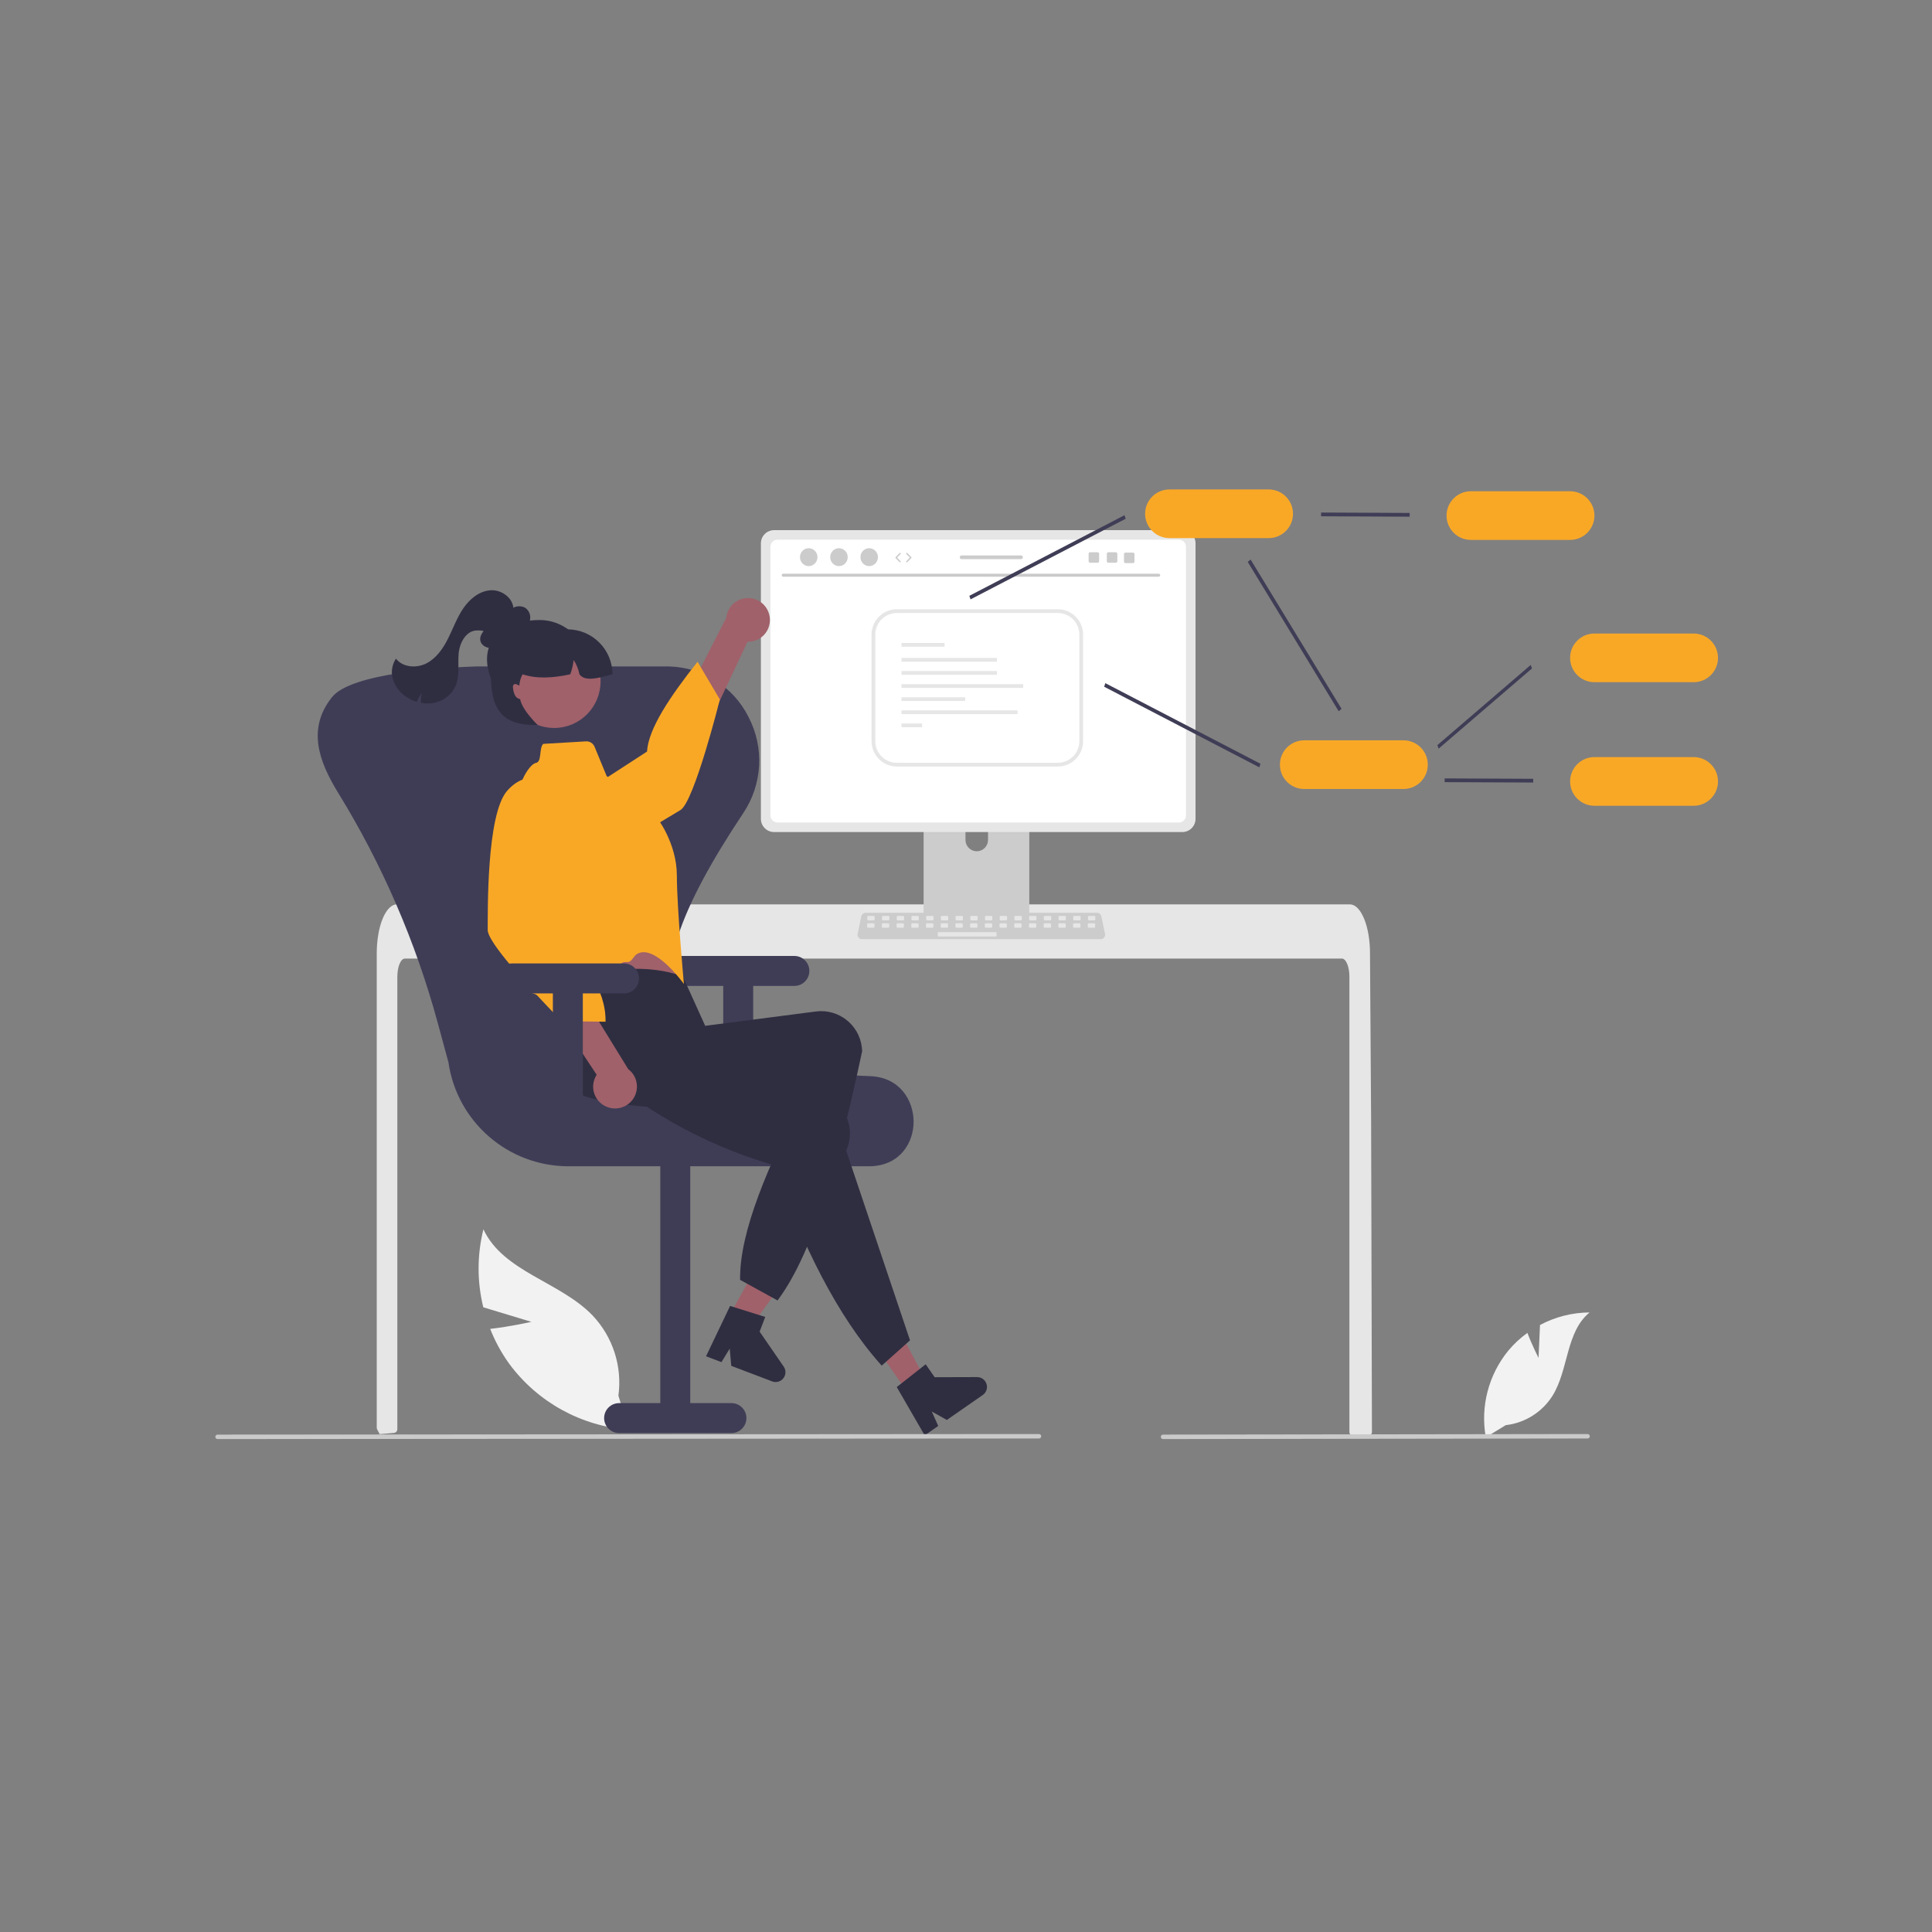 <svg width="450" height="450" viewBox="0 0 450 450" fill="none" xmlns="http://www.w3.org/2000/svg">
<rect x="0" y="0" width="450" height="450" fill="#808080" stroke="none"/>
<g clip-path="url(#clip0_63_276)">
<path d="M358.356 316.283L358.697 308.618C362.251 306.719 366.214 305.715 370.243 305.695C364.698 310.229 365.391 318.969 361.631 325.065C359.226 328.899 355.209 331.431 350.712 331.946L346.072 334.787C344.783 327.603 346.705 320.215 351.331 314.569C352.629 313.017 354.117 311.634 355.76 310.454C356.871 313.384 358.356 316.283 358.356 316.283Z" fill="#F2F2F2"/>
<path d="M123.767 307.884L112.569 304.493C111.1 298.526 111.11 292.291 112.598 286.329C117.21 296.232 130.386 298.499 137.981 306.352C142.741 311.35 144.969 318.241 144.037 325.079L146.488 333.008C135.386 332.206 125.191 326.584 118.589 317.621C116.784 315.118 115.301 312.398 114.176 309.525C118.925 308.986 123.767 307.884 123.767 307.884H123.767Z" fill="#F2F2F2"/>
<path d="M319.553 333.534C319.551 333.766 319.459 333.988 319.296 334.153C319.132 334.316 318.911 334.407 318.681 334.406H315.175C314.695 334.408 314.304 334.02 314.302 333.54V227.506C314.302 225.169 313.518 223.272 312.554 223.268H94.302C93.334 223.272 92.553 225.169 92.549 227.506V332.884C92.547 333.333 92.206 333.708 91.76 333.752C91.053 333.822 90.347 333.883 89.644 333.94C89.627 333.94 89.61 333.944 89.592 333.944C89.209 333.979 88.825 334.005 88.441 334.036H88.437C88.236 333.674 88.044 333.303 87.848 332.932C87.785 332.806 87.752 332.668 87.752 332.527V222.007C87.752 221.362 87.778 220.712 87.822 220.071C87.884 219.191 87.993 218.315 88.149 217.446C88.886 213.395 90.552 210.652 92.444 210.643H314.407C314.683 210.645 314.956 210.703 315.21 210.813C315.581 210.978 315.918 211.213 316.199 211.507C316.582 211.904 316.909 212.352 317.172 212.837C318.105 214.481 318.772 216.932 319.008 219.783C319.008 219.81 319.012 219.836 319.012 219.862C319.073 220.568 319.104 221.288 319.099 222.007L319.16 231.353L319.2 236.926L319.317 254.412L319.361 260.622L319.553 333.534Z" fill="#E6E6E6"/>
<path d="M238.552 178.315H216.31C215.655 178.316 215.124 178.848 215.125 179.503V214.64H239.74V179.503C239.741 178.848 239.209 178.316 238.554 178.315H238.552ZM227.506 198.279C226.058 198.273 224.886 197.101 224.88 195.653V191.6C224.88 190.15 226.055 188.974 227.506 188.974C228.957 188.974 230.132 190.15 230.132 191.6V195.653C230.126 197.101 228.954 198.273 227.506 198.279Z" fill="#CCCCCC"/>
<path d="M215.049 213.516V216.906C215.05 217.272 215.346 217.568 215.712 217.569H239.154C239.519 217.567 239.815 217.271 239.817 216.906V213.516H215.049Z" fill="#3F3D56"/>
<path d="M275.383 123.481H180.306C178.605 123.484 177.227 124.862 177.225 126.563V190.721C177.226 192.422 178.605 193.801 180.306 193.803H275.383C277.085 193.801 278.463 192.422 278.465 190.721V126.563C278.462 124.862 277.084 123.484 275.383 123.481Z" fill="#E6E6E6"/>
<path d="M274.589 125.707H181.099C180.188 125.709 179.451 126.448 179.451 127.358V189.927C179.453 190.836 180.19 191.573 181.099 191.575H274.589C275.498 191.573 276.235 190.836 276.237 189.927V127.358C276.236 126.448 275.499 125.709 274.589 125.707Z" fill="white"/>
<path d="M256.379 218.748H200.758C200.192 218.748 199.734 218.29 199.734 217.725C199.734 217.654 199.742 217.583 199.756 217.514L200.619 213.415C200.721 212.943 201.137 212.605 201.62 212.603H255.516C255.999 212.605 256.416 212.943 256.517 213.415L257.38 217.514C257.496 218.067 257.142 218.61 256.589 218.726C256.52 218.741 256.449 218.748 256.379 218.748Z" fill="#CCCCCC"/>
<path d="M203.516 213.341H202.229C202.111 213.341 202.016 213.436 202.016 213.554V214.156C202.016 214.274 202.111 214.369 202.229 214.369H203.516C203.633 214.369 203.729 214.274 203.729 214.156V213.554C203.729 213.436 203.633 213.341 203.516 213.341Z" fill="#E6E6E6"/>
<path d="M206.942 213.341H205.654C205.537 213.341 205.441 213.436 205.441 213.554V214.156C205.441 214.274 205.537 214.369 205.654 214.369H206.942C207.059 214.369 207.154 214.274 207.154 214.156V213.554C207.154 213.436 207.059 213.341 206.942 213.341Z" fill="#E6E6E6"/>
<path d="M210.369 213.341H209.082C208.964 213.341 208.869 213.436 208.869 213.554V214.156C208.869 214.274 208.964 214.369 209.082 214.369H210.369C210.487 214.369 210.582 214.274 210.582 214.156V213.554C210.582 213.436 210.487 213.341 210.369 213.341Z" fill="#E6E6E6"/>
<path d="M213.795 213.341H212.508C212.39 213.341 212.295 213.436 212.295 213.554V214.156C212.295 214.274 212.39 214.369 212.508 214.369H213.795C213.913 214.369 214.008 214.274 214.008 214.156V213.554C214.008 213.436 213.913 213.341 213.795 213.341Z" fill="#E6E6E6"/>
<path d="M217.221 213.341H215.934C215.816 213.341 215.721 213.436 215.721 213.554V214.156C215.721 214.274 215.816 214.369 215.934 214.369H217.221C217.338 214.369 217.434 214.274 217.434 214.156V213.554C217.434 213.436 217.338 213.341 217.221 213.341Z" fill="#E6E6E6"/>
<path d="M220.647 213.341H219.359C219.242 213.341 219.146 213.436 219.146 213.554V214.156C219.146 214.274 219.242 214.369 219.359 214.369H220.647C220.764 214.369 220.86 214.274 220.86 214.156V213.554C220.86 213.436 220.764 213.341 220.647 213.341Z" fill="#E6E6E6"/>
<path d="M224.072 213.341H222.785C222.668 213.341 222.572 213.436 222.572 213.554V214.156C222.572 214.274 222.668 214.369 222.785 214.369H224.072C224.19 214.369 224.285 214.274 224.285 214.156V213.554C224.285 213.436 224.19 213.341 224.072 213.341Z" fill="#E6E6E6"/>
<path d="M227.5 213.341H226.213C226.095 213.341 226 213.436 226 213.554V214.156C226 214.274 226.095 214.369 226.213 214.369H227.5C227.618 214.369 227.713 214.274 227.713 214.156V213.554C227.713 213.436 227.618 213.341 227.5 213.341Z" fill="#E6E6E6"/>
<path d="M230.926 213.341H229.639C229.521 213.341 229.426 213.436 229.426 213.554V214.156C229.426 214.274 229.521 214.369 229.639 214.369H230.926C231.044 214.369 231.139 214.274 231.139 214.156V213.554C231.139 213.436 231.044 213.341 230.926 213.341Z" fill="#E6E6E6"/>
<path d="M234.352 213.341H233.064C232.947 213.341 232.852 213.436 232.852 213.554V214.156C232.852 214.274 232.947 214.369 233.064 214.369H234.352C234.469 214.369 234.565 214.274 234.565 214.156V213.554C234.565 213.436 234.469 213.341 234.352 213.341Z" fill="#E6E6E6"/>
<path d="M237.778 213.341H236.49C236.373 213.341 236.277 213.436 236.277 213.554V214.156C236.277 214.274 236.373 214.369 236.49 214.369H237.778C237.895 214.369 237.99 214.274 237.99 214.156V213.554C237.99 213.436 237.895 213.341 237.778 213.341Z" fill="#E6E6E6"/>
<path d="M241.203 213.341H239.916C239.798 213.341 239.703 213.436 239.703 213.554V214.156C239.703 214.274 239.798 214.369 239.916 214.369H241.203C241.321 214.369 241.416 214.274 241.416 214.156V213.554C241.416 213.436 241.321 213.341 241.203 213.341Z" fill="#E6E6E6"/>
<path d="M244.629 213.341H243.342C243.224 213.341 243.129 213.436 243.129 213.554V214.156C243.129 214.274 243.224 214.369 243.342 214.369H244.629C244.747 214.369 244.842 214.274 244.842 214.156V213.554C244.842 213.436 244.747 213.341 244.629 213.341Z" fill="#E6E6E6"/>
<path d="M248.057 213.341H246.77C246.652 213.341 246.557 213.436 246.557 213.554V214.156C246.557 214.274 246.652 214.369 246.77 214.369H248.057C248.174 214.369 248.27 214.274 248.27 214.156V213.554C248.27 213.436 248.174 213.341 248.057 213.341Z" fill="#E6E6E6"/>
<path d="M251.483 213.341H250.195C250.078 213.341 249.982 213.436 249.982 213.554V214.156C249.982 214.274 250.078 214.369 250.195 214.369H251.483C251.6 214.369 251.696 214.274 251.696 214.156V213.554C251.696 213.436 251.6 213.341 251.483 213.341Z" fill="#E6E6E6"/>
<path d="M254.908 213.341H253.621C253.504 213.341 253.408 213.436 253.408 213.554V214.156C253.408 214.274 253.504 214.369 253.621 214.369H254.908C255.026 214.369 255.121 214.274 255.121 214.156V213.554C255.121 213.436 255.026 213.341 254.908 213.341Z" fill="#E6E6E6"/>
<path d="M203.475 215.054H202.187C202.07 215.054 201.975 215.149 201.975 215.267V215.869C201.975 215.986 202.07 216.082 202.187 216.082H203.475C203.592 216.082 203.688 215.986 203.688 215.869V215.267C203.688 215.149 203.592 215.054 203.475 215.054Z" fill="#E6E6E6"/>
<path d="M206.903 215.054H205.615C205.498 215.054 205.402 215.149 205.402 215.267V215.869C205.402 215.986 205.498 216.082 205.615 216.082H206.903C207.02 216.082 207.115 215.986 207.115 215.869V215.267C207.115 215.149 207.02 215.054 206.903 215.054Z" fill="#E6E6E6"/>
<path d="M210.328 215.054H209.041C208.923 215.054 208.828 215.149 208.828 215.267V215.869C208.828 215.986 208.923 216.082 209.041 216.082H210.328C210.446 216.082 210.541 215.986 210.541 215.869V215.267C210.541 215.149 210.446 215.054 210.328 215.054Z" fill="#E6E6E6"/>
<path d="M213.754 215.054H212.467C212.349 215.054 212.254 215.149 212.254 215.267V215.869C212.254 215.986 212.349 216.082 212.467 216.082H213.754C213.872 216.082 213.967 215.986 213.967 215.869V215.267C213.967 215.149 213.872 215.054 213.754 215.054Z" fill="#E6E6E6"/>
<path d="M217.18 215.054H215.893C215.775 215.054 215.68 215.149 215.68 215.267V215.869C215.68 215.986 215.775 216.082 215.893 216.082H217.18C217.297 216.082 217.393 215.986 217.393 215.869V215.267C217.393 215.149 217.297 215.054 217.18 215.054Z" fill="#E6E6E6"/>
<path d="M220.606 215.054H219.318C219.201 215.054 219.105 215.149 219.105 215.267V215.869C219.105 215.986 219.201 216.082 219.318 216.082H220.606C220.723 216.082 220.819 215.986 220.819 215.869V215.267C220.819 215.149 220.723 215.054 220.606 215.054Z" fill="#E6E6E6"/>
<path d="M224.033 215.054H222.746C222.629 215.054 222.533 215.149 222.533 215.267V215.869C222.533 215.986 222.629 216.082 222.746 216.082H224.033C224.151 216.082 224.246 215.986 224.246 215.869V215.267C224.246 215.149 224.151 215.054 224.033 215.054Z" fill="#E6E6E6"/>
<path d="M227.459 215.054H226.172C226.054 215.054 225.959 215.149 225.959 215.267V215.869C225.959 215.986 226.054 216.082 226.172 216.082H227.459C227.577 216.082 227.672 215.986 227.672 215.869V215.267C227.672 215.149 227.577 215.054 227.459 215.054Z" fill="#E6E6E6"/>
<path d="M230.885 215.054H229.598C229.48 215.054 229.385 215.149 229.385 215.267V215.869C229.385 215.986 229.48 216.082 229.598 216.082H230.885C231.003 216.082 231.098 215.986 231.098 215.869V215.267C231.098 215.149 231.003 215.054 230.885 215.054Z" fill="#E6E6E6"/>
<path d="M234.311 215.054H233.023C232.906 215.054 232.811 215.149 232.811 215.267V215.869C232.811 215.986 232.906 216.082 233.023 216.082H234.311C234.428 216.082 234.524 215.986 234.524 215.869V215.267C234.524 215.149 234.428 215.054 234.311 215.054Z" fill="#E6E6E6"/>
<path d="M237.737 215.054H236.449C236.332 215.054 236.236 215.149 236.236 215.267V215.869C236.236 215.986 236.332 216.082 236.449 216.082H237.737C237.854 216.082 237.949 215.986 237.949 215.869V215.267C237.949 215.149 237.854 215.054 237.737 215.054Z" fill="#E6E6E6"/>
<path d="M241.164 215.054H239.877C239.759 215.054 239.664 215.149 239.664 215.267V215.869C239.664 215.986 239.759 216.082 239.877 216.082H241.164C241.282 216.082 241.377 215.986 241.377 215.869V215.267C241.377 215.149 241.282 215.054 241.164 215.054Z" fill="#E6E6E6"/>
<path d="M244.59 215.054H243.303C243.185 215.054 243.09 215.149 243.09 215.267V215.869C243.09 215.986 243.185 216.082 243.303 216.082H244.59C244.708 216.082 244.803 215.986 244.803 215.869V215.267C244.803 215.149 244.708 215.054 244.59 215.054Z" fill="#E6E6E6"/>
<path d="M248.016 215.054H246.729C246.611 215.054 246.516 215.149 246.516 215.267V215.869C246.516 215.986 246.611 216.082 246.729 216.082H248.016C248.133 216.082 248.229 215.986 248.229 215.869V215.267C248.229 215.149 248.133 215.054 248.016 215.054Z" fill="#E6E6E6"/>
<path d="M251.442 215.054H250.154C250.037 215.054 249.941 215.149 249.941 215.267V215.869C249.941 215.986 250.037 216.082 250.154 216.082H251.442C251.559 216.082 251.654 215.986 251.654 215.869V215.267C251.654 215.149 251.559 215.054 251.442 215.054Z" fill="#E6E6E6"/>
<path d="M254.867 215.054H253.58C253.463 215.054 253.367 215.149 253.367 215.267V215.869C253.367 215.986 253.463 216.082 253.58 216.082H254.867C254.985 216.082 255.08 215.986 255.08 215.869V215.267C255.08 215.149 254.985 215.054 254.867 215.054Z" fill="#E6E6E6"/>
<path d="M231.914 217.11H218.635C218.517 217.11 218.422 217.205 218.422 217.323V217.925C218.422 218.042 218.517 218.137 218.635 218.137H231.914C232.031 218.137 232.126 218.042 232.126 217.925V217.323C232.126 217.205 232.031 217.11 231.914 217.11Z" fill="#E6E6E6"/>
<path d="M269.89 134.327H182.413C182.22 134.323 182.068 134.164 182.072 133.972C182.076 133.786 182.226 133.636 182.413 133.632H269.89C270.082 133.636 270.235 133.795 270.23 133.987C270.226 134.173 270.076 134.323 269.89 134.327Z" fill="#CACACA"/>
<path d="M188.367 131.856C189.493 131.856 190.406 130.922 190.406 129.771C190.406 128.62 189.493 127.687 188.367 127.687C187.241 127.687 186.328 128.62 186.328 129.771C186.328 130.922 187.241 131.856 188.367 131.856Z" fill="#CCCCCC"/>
<path d="M195.41 131.856C196.536 131.856 197.449 130.922 197.449 129.771C197.449 128.62 196.536 127.687 195.41 127.687C194.284 127.687 193.371 128.62 193.371 129.771C193.371 130.922 194.284 131.856 195.41 131.856Z" fill="#CCCCCC"/>
<path d="M202.453 131.856C203.579 131.856 204.491 130.922 204.491 129.771C204.491 128.62 203.579 127.687 202.453 127.687C201.327 127.687 200.414 128.62 200.414 129.771C200.414 130.922 201.327 131.856 202.453 131.856Z" fill="#CCCCCC"/>
<path d="M226.062 139.602L225.779 138.777L261.912 120.003L262.194 120.828L226.062 139.602Z" fill="#3F3D56"/>
<path d="M335.081 174.376L334.799 173.55L356.541 154.871L356.823 155.696L335.081 174.376Z" fill="#3F3D56"/>
<path d="M293.308 178.724L257.176 159.95L257.458 159.124L293.59 177.898L293.308 178.724Z" fill="#3F3D56"/>
<path d="M311.805 165.66L290.623 130.884L291.292 130.325L312.474 165.1L311.805 165.66Z" fill="#3F3D56"/>
<path d="M328.336 120.347L307.707 120.252V119.379L328.336 119.474V120.347Z" fill="#3F3D56"/>
<path d="M365.707 125.756H342.595C339.464 125.756 336.926 123.218 336.926 120.087C336.926 116.957 339.464 114.418 342.595 114.418H365.707C368.838 114.418 371.376 116.957 371.376 120.087C371.376 123.218 368.838 125.756 365.707 125.756Z" fill="#F9A826"/>
<path d="M394.488 158.898H371.376C368.245 158.898 365.707 156.36 365.707 153.229C365.707 150.098 368.245 147.56 371.376 147.56H394.488C397.619 147.56 400.157 150.098 400.157 153.229C400.157 156.36 397.619 158.898 394.488 158.898Z" fill="#F9A826"/>
<path d="M357.118 182.269L336.488 182.174V181.302L357.118 181.397V182.269Z" fill="#3F3D56"/>
<path d="M394.488 187.679H371.376C368.245 187.679 365.707 185.141 365.707 182.01C365.707 178.879 368.245 176.341 371.376 176.341H394.488C397.619 176.341 400.157 178.879 400.157 182.01C400.157 185.141 397.619 187.679 394.488 187.679Z" fill="#F9A826"/>
<path d="M326.896 183.772H303.784C300.653 183.772 298.115 181.234 298.115 178.103C298.115 174.972 300.653 172.434 303.784 172.434H326.896C330.027 172.434 332.565 174.972 332.565 178.103C332.565 181.234 330.027 183.772 326.896 183.772Z" fill="#F9A826"/>
<path d="M295.498 125.338H272.386C269.255 125.338 266.717 122.8 266.717 119.669C266.717 116.538 269.255 114 272.386 114H295.498C298.629 114 301.167 116.538 301.167 119.669C301.167 122.8 298.629 125.338 295.498 125.338Z" fill="#F9A826"/>
<path d="M185.026 222.662H158.862C156.935 222.662 155.373 224.224 155.373 226.15C155.373 228.077 156.935 229.639 158.862 229.639H168.455V256.676H175.433V229.639H185.026C186.953 229.639 188.515 228.077 188.515 226.15C188.515 224.224 186.953 222.662 185.026 222.662Z" fill="#3F3D56"/>
<path d="M202.296 271.649H132.314C118.29 271.598 106.425 261.27 104.441 247.388L101.964 238.276C96.837 219.393 89.027 201.344 78.773 184.681C74.086 177.069 71.674 169.702 77.153 162.608C77.2 162.548 77.245 162.488 77.29 162.43C81.685 156.71 103.557 155.472 110.688 155.231C110.969 155.221 111.252 155.217 111.536 155.217H155.065C155.349 155.217 155.631 155.222 155.913 155.231C163.744 155.459 170.818 159.968 174.331 166.971C178.08 174.12 177.601 182.75 173.085 189.442C157.795 212.41 153.114 226.812 157.906 236.139C162.543 245.16 176.754 249.773 202.63 250.654C209.584 250.891 212.775 256.305 212.797 261.236C212.819 266.039 209.751 271.342 202.963 271.635C202.742 271.645 202.52 271.649 202.296 271.649Z" fill="#3F3D56"/>
<path d="M144.202 333.79H170.366C172.293 333.79 173.855 332.228 173.855 330.301C173.855 328.375 172.293 326.813 170.366 326.813H160.772V267.942H153.795V326.813H144.202C142.275 326.813 140.713 328.375 140.713 330.301C140.713 332.228 142.275 333.79 144.202 333.79Z" fill="#3F3D56"/>
<path d="M167.883 310.057L172.39 312.505L184.322 296.008L177.669 292.394L167.883 310.057Z" fill="#A0616A"/>
<path d="M170.054 304.178L178.237 306.74L176.934 310.168L182.545 318.312C183.263 319.353 183.001 320.78 181.959 321.497C181.339 321.925 180.549 322.02 179.845 321.753L170.32 318.134L169.966 314.119L168.037 317.266L164.445 315.902L170.054 304.178V304.178Z" fill="#2F2E41"/>
<path d="M179.272 143.686C179.676 146.454 177.76 149.025 174.992 149.429C174.697 149.472 174.398 149.489 174.1 149.479L156.722 186.457L151.271 178.856L169.161 143.891C169.436 141.092 171.928 139.046 174.727 139.321C177.069 139.551 178.948 141.355 179.272 143.686V143.686Z" fill="#A0616A"/>
<path d="M121.602 193.933C121.602 193.933 121.136 200.393 128.442 201.66C135.747 202.927 155.277 190.577 158.485 188.681C161.692 186.785 167.669 162.926 167.669 162.926L162.471 154.134C156.053 162.252 151.013 169.738 150.707 175.052L121.602 193.933H121.602Z" fill="#F9A826"/>
<path d="M130.035 216.185L131.613 222.964C131.613 222.964 131.628 229.215 132.736 230.368C133.835 231.515 158.009 229.211 158.009 229.211C158.009 229.211 155.446 219.138 155.48 211.516L130.035 216.185Z" fill="#A0616A"/>
<path d="M181.103 302.9L172.382 298.103C172.216 286.754 179.042 271.396 187.138 255.31C169.031 258.424 151.948 259.422 137.173 255.654C132.126 254.321 129.084 249.183 130.343 244.117C130.4 243.878 130.467 243.641 130.542 243.407C132.311 238.012 128.345 234.63 131.992 228.696C141.585 225.42 150.697 224.495 159.029 227.387L164.25 238.931L190.128 235.582C195.361 234.957 200.11 238.692 200.735 243.924C200.738 243.948 200.741 243.972 200.744 243.996C200.778 244.277 200.801 244.559 200.812 244.842C195.579 269.372 189.712 291.445 181.103 302.9Z" fill="#2F2E41"/>
<path d="M126.522 173.265L136.491 172.676C137.353 172.625 138.152 173.127 138.481 173.925L141.298 180.754L153.007 190.432C153.007 190.432 157.643 196.331 157.654 203.95C157.665 211.569 159.299 229.203 159.299 229.203C159.299 229.203 152.533 219.68 148.357 222.213C147.646 222.643 147.397 223.525 146.652 223.97C146.281 224.192 145.424 223.976 145.049 224.199C139.294 227.615 133.293 230.952 132.732 230.367C131.631 229.218 130.296 223.347 130.296 223.347L121.17 189.818C120.169 186.246 120.816 182.414 122.936 179.369C123.574 178.472 124.242 177.804 124.862 177.693C126.256 177.397 125.515 174.273 126.522 173.265Z" fill="#F9A826"/>
<path d="M211.325 324.259L215.533 321.333L206 303.348L199.789 307.666L211.325 324.259Z" fill="#A0616A"/>
<path d="M211.961 312.191L205.366 318.086C194.879 306.401 186.952 290.013 180.233 271.403C162.631 266.247 149.356 257.933 137.767 248.061C133.836 244.735 130.889 240.461 134.242 236.409C134.399 236.219 134.562 236.036 134.733 235.859C138.692 231.79 148.731 232.566 154.611 228.838L167.746 242.878L166.92 246.643L191.592 255C196.559 256.741 199.174 262.178 197.433 267.145C197.425 267.169 197.416 267.193 197.408 267.218C197.315 267.485 197.211 267.748 197.096 268.007L211.961 312.191V312.191Z" fill="#2F2E41"/>
<path d="M208.871 323.073L215.607 317.768L217.7 320.779L227.59 320.749C228.855 320.745 229.884 321.767 229.888 323.032C229.89 323.785 229.522 324.491 228.904 324.92L220.537 330.736L217.025 328.761L218.532 332.13L215.378 334.323L208.871 323.073Z" fill="#2F2E41"/>
<path d="M141.242 257.763C138.667 256.67 137.466 253.697 138.559 251.122C138.676 250.847 138.816 250.583 138.979 250.334L116.41 216.275L125.736 215.566L146.32 249.016C148.569 250.705 149.023 253.897 147.334 256.146C145.921 258.028 143.403 258.696 141.242 257.763V257.763Z" fill="#A0616A"/>
<path d="M128.268 182.382C128.268 182.382 122.99 178.628 118.112 184.212C113.234 189.797 113.642 212.9 113.596 216.626C113.581 217.793 115.266 220.31 117.587 223.218C118.629 224.524 119.8 225.908 121.002 227.284C121.698 228.08 121.098 229.737 121.797 230.511C122.492 231.281 124.485 231.167 125.146 231.882C128.283 235.272 130.832 237.853 130.832 237.853L141.045 237.979C141.16 230.387 135.961 223.61 129.281 217.06L128.268 182.382Z" fill="#F9A826"/>
<path d="M117.973 149.326C117.006 150.024 115.988 150.743 114.809 150.916C113.629 151.088 112.247 150.518 111.921 149.371C111.522 147.969 112.788 146.692 113.926 145.781L117.535 142.891C118.196 142.305 118.942 141.822 119.748 141.46C120.567 141.099 121.507 141.131 122.301 141.546C123.089 142.078 123.545 142.982 123.506 143.932C123.454 144.87 123.145 145.774 122.612 146.547C121.258 148.657 119.102 150.123 116.641 150.605" fill="#2F2E41"/>
<path d="M145.345 224.406H119.18C117.253 224.406 115.691 225.968 115.691 227.895C115.691 229.821 117.253 231.383 119.18 231.383H128.774V258.42H135.751V231.383H145.345C147.271 231.383 148.833 229.821 148.833 227.895C148.833 225.968 147.271 224.406 145.345 224.406Z" fill="#3F3D56"/>
<path d="M119.576 142.006C119.681 139.391 116.894 137.319 114.282 137.483C111.67 137.647 109.425 139.484 107.943 141.642C106.463 143.799 105.573 146.297 104.407 148.638C103.24 150.979 101.687 153.272 99.368 154.485C97.051 155.697 93.825 155.481 92.223 153.412C91.213 154.944 90.993 156.866 91.631 158.586C92.287 160.285 93.51 161.704 95.093 162.603C95.723 162.977 96.396 163.273 97.097 163.484C97.386 162.704 97.793 161.972 98.303 161.315C98.073 162.093 97.985 162.907 98.044 163.716C99.124 163.923 100.236 163.906 101.31 163.665C103.448 163.187 105.235 161.729 106.134 159.731C107.113 157.412 106.614 154.768 106.824 152.259C107.032 149.75 108.543 146.886 111.061 146.845C112.978 146.814 112.724 146.972 113.939 148.455" fill="#2F2E41"/>
<path d="M136.984 155.751C136.984 162.013 131.907 167.089 125.646 167.089C119.384 167.089 113.436 159.832 113.436 153.57C113.436 147.309 119.384 144.413 125.646 144.413C131.907 144.413 136.984 149.489 136.984 155.751Z" fill="#2F2E41"/>
<path d="M131.233 169.338C137.086 168.14 140.86 162.425 139.662 156.572C138.464 150.72 132.749 146.946 126.896 148.143C121.043 149.341 117.27 155.056 118.467 160.909C119.665 166.762 125.38 170.536 131.233 169.338Z" fill="#A0616A"/>
<path d="M142.654 157.059C139.451 157.933 136.218 158.85 134.97 157.059C134.727 155.872 134.267 154.739 133.614 153.719C133.491 154.862 133.223 155.984 132.816 157.059C128.77 157.938 124.989 158.149 121.722 157.059C121.273 157.872 121.012 158.775 120.959 159.702C120.797 159.6 120.628 159.511 120.453 159.436C120.243 159.317 119.992 159.295 119.764 159.375C119.606 159.47 119.502 159.632 119.48 159.815C119.459 159.997 119.468 160.181 119.507 160.36C119.552 160.984 119.739 161.589 120.052 162.131C120.302 162.508 120.699 162.762 121.146 162.833C121.6 165.384 125.211 168.833 125.211 168.833C114.309 169.269 114.309 161.873 114.309 154.879L115.617 152.262H119.978V146.593H132.188C137.967 146.595 142.652 151.28 142.654 157.059V157.059Z" fill="#2F2E41"/>
<path d="M242.007 335.052L50.678 335.186C50.391 335.188 50.158 334.956 50.156 334.67C50.155 334.383 50.386 334.149 50.673 334.148H50.678L242.007 334.014C242.294 334.015 242.525 334.248 242.524 334.535C242.523 334.82 242.292 335.051 242.007 335.052Z" fill="#CACACA"/>
<path d="M369.777 335.052L270.897 335.186C270.61 335.188 270.376 334.956 270.375 334.67C270.374 334.383 270.605 334.149 270.892 334.148H270.897L369.777 334.014C370.064 334.013 370.297 334.244 370.298 334.531C370.299 334.818 370.067 335.051 369.781 335.052H369.777Z" fill="#CACACA"/>
<path d="M246.379 178.539H208.897C205.642 178.536 203.004 175.898 203 172.642V147.806C203.004 144.551 205.642 141.913 208.897 141.909H246.379C249.635 141.913 252.273 144.551 252.277 147.806V172.642C252.273 175.898 249.635 178.536 246.379 178.539ZM208.897 142.781C206.123 142.784 203.875 145.032 203.872 147.806V172.642C203.875 175.416 206.123 177.664 208.897 177.667H246.379C249.153 177.664 251.401 175.416 251.404 172.642V147.806C251.401 145.032 249.153 142.784 246.379 142.781L208.897 142.781Z" fill="#E6E6E6"/>
<path d="M220.002 149.758H209.977V150.63H220.002V149.758Z" fill="#E6E6E6"/>
<path d="M232.216 153.247H209.977V154.119H232.216V153.247Z" fill="#E6E6E6"/>
<path d="M232.216 156.299H209.977V157.171H232.216V156.299Z" fill="#E6E6E6"/>
<path d="M238.322 159.352H209.977V160.224H238.322V159.352Z" fill="#E6E6E6"/>
<path d="M224.803 162.405H209.977V163.277H224.803V162.405Z" fill="#E6E6E6"/>
<path d="M237.013 165.457H209.977V166.329H237.013V165.457Z" fill="#E6E6E6"/>
<path d="M214.773 168.51H209.977V169.382H214.773V168.51Z" fill="#E6E6E6"/>
<path d="M209.65 130.989C209.608 130.989 209.566 130.972 209.534 130.94L208.603 129.989C208.541 129.925 208.541 129.824 208.603 129.761L209.534 128.809C209.597 128.745 209.7 128.744 209.764 128.807C209.829 128.87 209.83 128.973 209.767 129.038L208.948 129.875L209.767 130.712C209.83 130.776 209.829 130.879 209.764 130.942C209.733 130.973 209.691 130.989 209.65 130.989V130.989Z" fill="#CCCCCC"/>
<path d="M211.214 130.989C211.173 130.989 211.132 130.973 211.1 130.942C211.035 130.879 211.034 130.776 211.097 130.712L211.916 129.875L211.097 129.038C211.034 128.973 211.035 128.87 211.1 128.807C211.164 128.744 211.267 128.745 211.33 128.81L212.261 129.761C212.323 129.824 212.323 129.925 212.261 129.989L211.33 130.94C211.299 130.972 211.256 130.989 211.214 130.989V130.989Z" fill="#CCCCCC"/>
<path d="M259.89 128.628H258.16C257.963 128.628 257.803 128.788 257.803 128.985V130.717C257.803 130.914 257.963 131.074 258.16 131.074H259.89C260.087 131.074 260.249 130.914 260.249 130.717V128.985C260.249 128.788 260.087 128.628 259.89 128.628Z" fill="#CCCCCC"/>
<path d="M255.652 128.628H253.922C253.724 128.628 253.564 128.788 253.564 128.985V130.717C253.564 130.914 253.724 131.074 253.922 131.074H255.652C255.849 131.074 256.01 130.914 256.01 130.717V128.985C256.01 128.788 255.849 128.628 255.652 128.628Z" fill="#CCCCCC"/>
<path d="M263.886 128.71H262.156C261.959 128.71 261.799 128.87 261.799 129.067V130.799C261.799 130.996 261.959 131.156 262.156 131.156H263.886C264.083 131.156 264.245 130.996 264.245 130.799V129.067C264.245 128.87 264.083 128.71 263.886 128.71Z" fill="#CCCCCC"/>
<path d="M237.808 129.368H223.978C223.737 129.368 223.543 129.564 223.543 129.804C223.543 130.044 223.737 130.239 223.978 130.239H237.808C238.048 130.239 238.243 130.043 238.243 129.804C238.243 129.564 238.048 129.368 237.808 129.368Z" fill="#CCCCCC"/>
</g>
<defs>
<clipPath id="clip0_63_276">
<rect width="350" height="221.186" fill="white" transform="translate(50.156 114)"/>
</clipPath>
</defs>
</svg>

